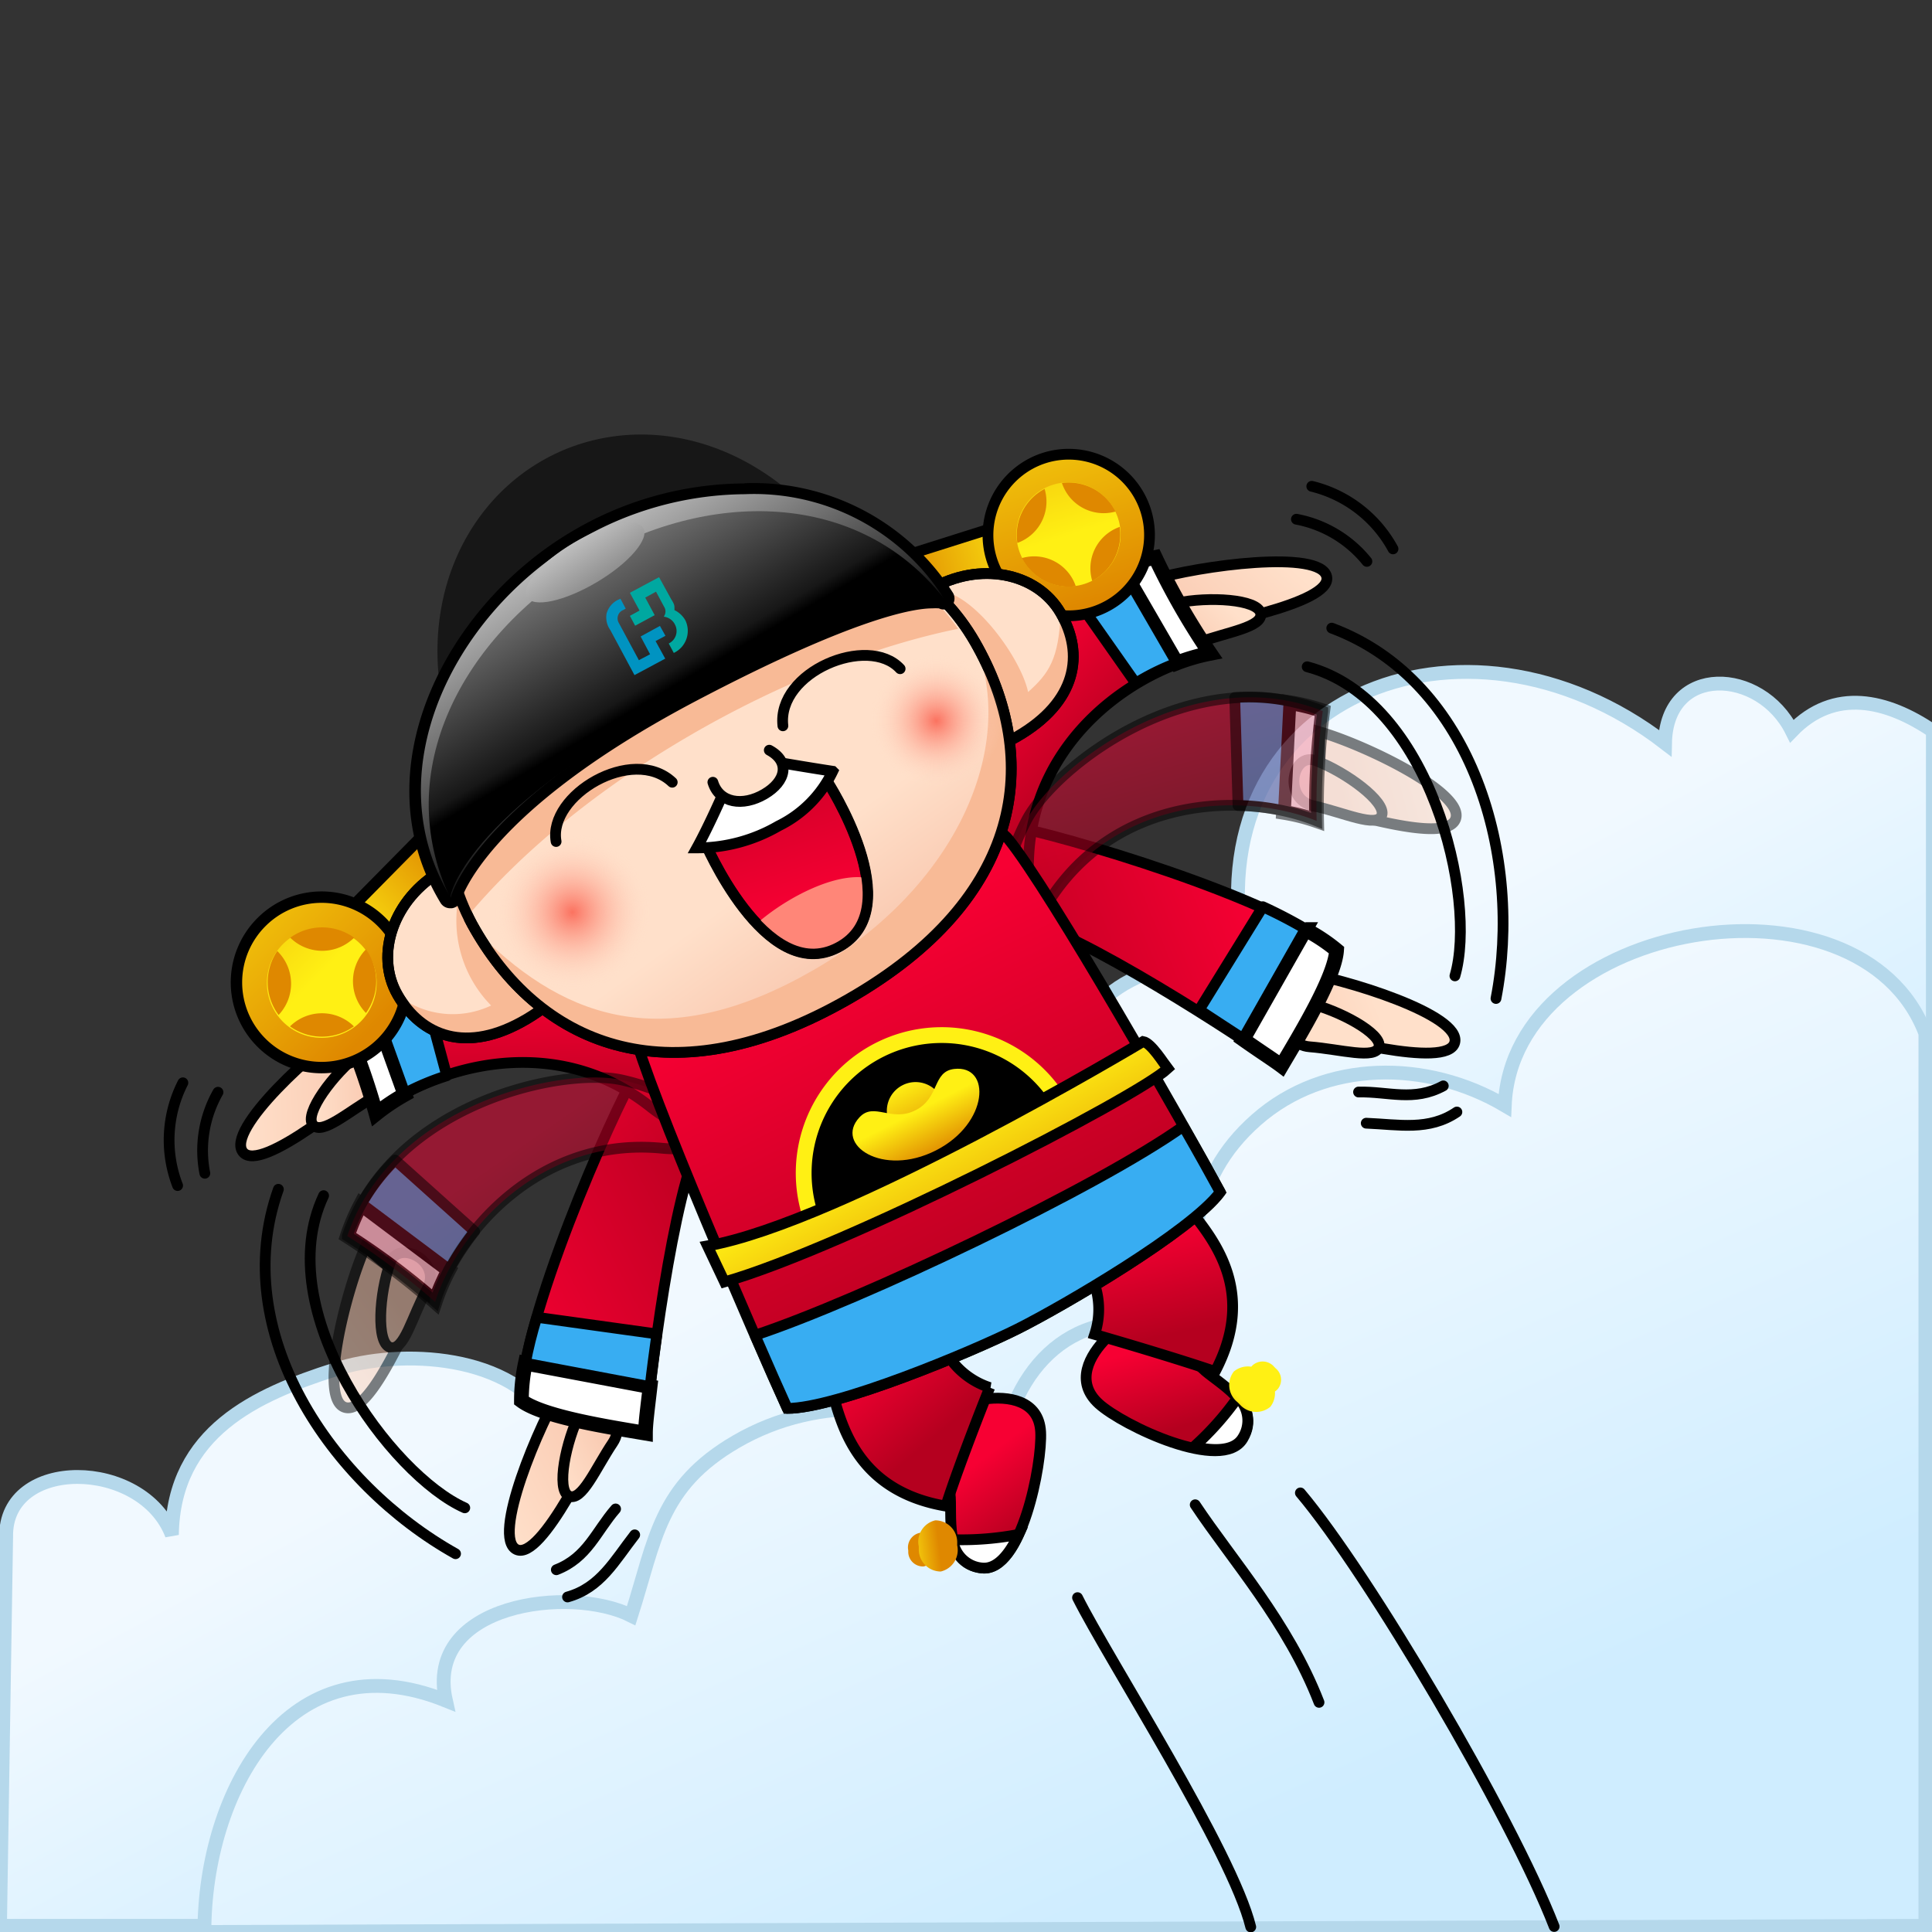 <svg id="圖層_1" data-name="圖層 1" xmlns="http://www.w3.org/2000/svg" xmlns:xlink="http://www.w3.org/1999/xlink" viewBox="0 0 88 88"><rect x="0" y="0" width="88" height="88" fill="#333333" stroke="none"/><defs><style>.cls-1,.cls-2{stroke:#b5d8eb;stroke-width:0.63px;}.cls-1,.cls-12,.cls-13,.cls-14,.cls-15,.cls-16,.cls-17,.cls-18,.cls-19,.cls-2,.cls-21,.cls-22,.cls-23,.cls-24,.cls-25,.cls-26,.cls-27,.cls-28,.cls-29,.cls-3,.cls-30,.cls-31,.cls-32,.cls-33,.cls-34,.cls-36,.cls-37,.cls-4,.cls-43,.cls-44,.cls-5,.cls-50,.cls-52,.cls-58,.cls-60,.cls-64,.cls-8,.cls-9{stroke-linecap:round;}.cls-1{fill:url(#linear-gradient);}.cls-2{fill:url(#linear-gradient-2);}.cls-12,.cls-13,.cls-14,.cls-15,.cls-16,.cls-17,.cls-18,.cls-19,.cls-21,.cls-22,.cls-23,.cls-24,.cls-25,.cls-26,.cls-27,.cls-28,.cls-29,.cls-3,.cls-30,.cls-31,.cls-32,.cls-33,.cls-34,.cls-36,.cls-37,.cls-4,.cls-43,.cls-44,.cls-5,.cls-50,.cls-52,.cls-58,.cls-60,.cls-64,.cls-8,.cls-9{stroke:#000;}.cls-12,.cls-13,.cls-14,.cls-15,.cls-16,.cls-17,.cls-19,.cls-21,.cls-22,.cls-23,.cls-24,.cls-25,.cls-26,.cls-27,.cls-28,.cls-29,.cls-3,.cls-30,.cls-31,.cls-32,.cls-33,.cls-34,.cls-36,.cls-37,.cls-4,.cls-5,.cls-50,.cls-52,.cls-58,.cls-64,.cls-8,.cls-9{stroke-width:0.49px;}.cls-3{fill:url(#linear-gradient-3);}.cls-4{fill:url(#linear-gradient-4);}.cls-18,.cls-5{fill:#fff;}.cls-6{fill:url(#linear-gradient-5);}.cls-7{fill:url(#linear-gradient-6);}.cls-8{fill:url(#linear-gradient-7);}.cls-9{fill:url(#linear-gradient-8);}.cls-10{fill:url(#linear-gradient-9);}.cls-11{fill:url(#linear-gradient-10);}.cls-12{fill:url(#linear-gradient-11);}.cls-13{fill:url(#linear-gradient-12);}.cls-14{fill:url(#linear-gradient-13);}.cls-15{fill:url(#linear-gradient-14);}.cls-16{fill:url(#linear-gradient-15);}.cls-17{fill:url(#linear-gradient-16);}.cls-18{stroke-width:0.67px;}.cls-19{fill:#38adf2;stroke-linejoin:round;}.cls-20,.cls-23,.cls-33{opacity:0.5;}.cls-21{fill:url(#linear-gradient-17);}.cls-22{fill:url(#linear-gradient-18);}.cls-23{fill:url(#linear-gradient-19);}.cls-24,.cls-60{fill:none;}.cls-25{fill:url(#linear-gradient-20);}.cls-26{fill:url(#linear-gradient-21);}.cls-27{fill:url(#linear-gradient-22);}.cls-28{fill:url(#linear-gradient-23);}.cls-29{fill:url(#linear-gradient-24);}.cls-30{fill:url(#linear-gradient-25);}.cls-31{fill:url(#linear-gradient-26);}.cls-32{fill:url(#linear-gradient-27);}.cls-33{fill:url(#linear-gradient-28);}.cls-34{fill:url(#linear-gradient-29);}.cls-35{stroke:#fff014;stroke-miterlimit:10;stroke-width:0.72px;}.cls-36{fill:url(#linear-gradient-30);}.cls-37{fill:url(#linear-gradient-31);}.cls-38{fill:url(#linear-gradient-32);}.cls-39{fill:url(#linear-gradient-33);}.cls-40{fill:url(#linear-gradient-34);}.cls-41{fill:url(#linear-gradient-35);}.cls-42{fill:url(#linear-gradient-36);}.cls-43,.cls-44{stroke-width:0.52px;}.cls-43{fill:url(#linear-gradient-37);}.cls-44{fill:url(#linear-gradient-38);}.cls-45{fill:url(#linear-gradient-39);}.cls-46{fill:url(#linear-gradient-40);}.cls-47{fill:url(#linear-gradient-41);}.cls-48{fill:url(#linear-gradient-42);}.cls-49{fill:url(#linear-gradient-43);}.cls-50{fill:#ffe0ca;}.cls-51{fill:#f8ba96;}.cls-52{fill:url(#linear-gradient-44);}.cls-53{fill:url(#radial-gradient);}.cls-54{fill:#171717;}.cls-55{fill:url(#linear-gradient-45);}.cls-56{fill:url(#linear-gradient-46);}.cls-57{fill:url(#linear-gradient-47);}.cls-58{fill:url(#linear-gradient-48);}.cls-59{fill:#ff8678;}.cls-60{stroke-width:0.46px;}.cls-61{fill:url(#radial-gradient-2);}.cls-62{fill:#00a8a0;}.cls-63{fill:#0093c1;}.cls-64{fill:url(#linear-gradient-49);}.cls-65{fill:url(#linear-gradient-50);}.cls-66{fill:url(#linear-gradient-51);}</style><linearGradient id="linear-gradient" x1="40.76" y1="54.46" x2="51.12" y2="73.77" gradientUnits="userSpaceOnUse"><stop offset="0" stop-color="#f1f9ff"/><stop offset="1" stop-color="#cfedff"/></linearGradient><linearGradient id="linear-gradient-2" x1="43.76" y1="56.82" x2="55.89" y2="84.18" xlink:href="#linear-gradient"/><linearGradient id="linear-gradient-3" x1="165.42" y1="177.44" x2="165.53" y2="181.34" gradientTransform="translate(-151.96 -69.33) rotate(-14.42)" gradientUnits="userSpaceOnUse"><stop offset="0" stop-color="#f70033"/><stop offset="1" stop-color="#b5001f"/></linearGradient><linearGradient id="linear-gradient-4" x1="-780.63" y1="171.75" x2="-780.48" y2="176.79" gradientTransform="matrix(-0.97, 0.25, 0.25, 0.97, -746.77, 84.16)" xlink:href="#linear-gradient-3"/><linearGradient id="linear-gradient-5" x1="-697.39" y1="-163.38" x2="-697.39" y2="-161.66" gradientTransform="matrix(0.48, 0.46, -0.48, 0.5, 314.87, 466.78)" gradientUnits="userSpaceOnUse"><stop offset="0" stop-color="#fff014"/><stop offset="1" stop-color="#df8800"/></linearGradient><linearGradient id="linear-gradient-6" x1="-541.07" y1="136.07" x2="-541.07" y2="137.8" gradientTransform="matrix(0.72, 0.69, -0.69, 0.72, 541.45, 340.5)" xlink:href="#linear-gradient-5"/><linearGradient id="linear-gradient-7" x1="-866.86" y1="399.23" x2="-866.75" y2="403.13" gradientTransform="matrix(-0.78, 0.62, 0.62, 0.78, -882.45, 295.14)" xlink:href="#linear-gradient-3"/><linearGradient id="linear-gradient-8" x1="252.32" y1="393.88" x2="252.47" y2="398.92" gradientTransform="matrix(0.78, -0.62, 0.62, 0.78, -403.12, -87.95)" xlink:href="#linear-gradient-3"/><linearGradient id="linear-gradient-9" x1="-1224.23" y1="1282.63" x2="-1224.23" y2="1284.36" gradientTransform="matrix(0.08, 0.66, 0.68, -0.08, -735.06, 990.6)" xlink:href="#linear-gradient-5"/><linearGradient id="linear-gradient-10" x1="-892.56" y1="1131.68" x2="-892.56" y2="1133.4" gradientTransform="matrix(0.12, 0.99, 0.99, -0.12, -971.55, 1095.4)" xlink:href="#linear-gradient-5"/><linearGradient id="linear-gradient-11" x1="549.91" y1="275.41" x2="557" y2="275.41" gradientTransform="translate(-592.83 75.24) rotate(-27.27)" gradientUnits="userSpaceOnUse"><stop offset="0" stop-color="#ffe0ca"/><stop offset="1" stop-color="#f8c4ab"/></linearGradient><linearGradient id="linear-gradient-12" x1="553.17" y1="275.64" x2="556.74" y2="275.64" xlink:href="#linear-gradient-11"/><linearGradient id="linear-gradient-13" x1="553.31" y1="268.71" x2="567.28" y2="268.71" gradientTransform="translate(-592.83 75.24) rotate(-27.27)" xlink:href="#linear-gradient-3"/><linearGradient id="linear-gradient-14" x1="326.36" y1="1.45" x2="333.45" y2="1.45" gradientTransform="translate(-315.35 59.84) rotate(-2.06)" xlink:href="#linear-gradient-11"/><linearGradient id="linear-gradient-15" x1="329.62" y1="1.68" x2="333.19" y2="1.68" gradientTransform="translate(-315.35 59.84) rotate(-2.06)" xlink:href="#linear-gradient-11"/><linearGradient id="linear-gradient-16" x1="339.16" y1="-2.75" x2="339.16" y2="3.66" gradientTransform="translate(-315.35 59.84) rotate(-2.06)" xlink:href="#linear-gradient-3"/><linearGradient id="linear-gradient-17" x1="589.78" y1="328.93" x2="595.83" y2="328.93" gradientTransform="matrix(0.82, -0.57, 0.57, 0.82, -657.58, 131.23)" xlink:href="#linear-gradient-11"/><linearGradient id="linear-gradient-18" x1="593.04" y1="328.89" x2="596.62" y2="328.89" gradientTransform="matrix(0.82, -0.57, 0.57, 0.82, -657.58, 131.23)" xlink:href="#linear-gradient-11"/><linearGradient id="linear-gradient-19" x1="602.58" y1="324.46" x2="602.58" y2="330.87" gradientTransform="matrix(0.82, -0.57, 0.57, 0.82, -657.58, 131.23)" xlink:href="#linear-gradient-3"/><linearGradient id="linear-gradient-20" x1="-445.39" y1="231.06" x2="-438.31" y2="231.06" gradientTransform="matrix(-0.92, 0.38, 0.38, 0.92, -434.82, 2.57)" xlink:href="#linear-gradient-11"/><linearGradient id="linear-gradient-21" x1="-442.14" y1="231.29" x2="-438.56" y2="231.29" gradientTransform="matrix(-0.92, 0.38, 0.38, 0.92, -434.82, 2.57)" xlink:href="#linear-gradient-11"/><linearGradient id="linear-gradient-22" x1="-442" y1="224.35" x2="-428.03" y2="224.35" gradientTransform="matrix(-0.92, 0.38, 0.38, 0.92, -434.82, 2.57)" xlink:href="#linear-gradient-3"/><linearGradient id="linear-gradient-23" x1="-591.39" y1="386.02" x2="-584.31" y2="386.02" gradientTransform="matrix(-0.67, 0.74, 0.74, 0.67, -624.87, 203.17)" xlink:href="#linear-gradient-11"/><linearGradient id="linear-gradient-24" x1="-588.14" y1="386.25" x2="-584.56" y2="386.25" gradientTransform="matrix(-0.67, 0.74, 0.74, 0.67, -624.87, 203.17)" xlink:href="#linear-gradient-11"/><linearGradient id="linear-gradient-25" x1="-578.6" y1="381.82" x2="-578.6" y2="388.23" gradientTransform="matrix(-0.67, 0.74, 0.74, 0.67, -624.87, 203.17)" xlink:href="#linear-gradient-3"/><linearGradient id="linear-gradient-26" x1="-390.55" y1="151.06" x2="-384.49" y2="151.06" gradientTransform="matrix(-0.97, 0.26, 0.26, 0.97, -350.5, -11.27)" xlink:href="#linear-gradient-11"/><linearGradient id="linear-gradient-27" x1="-387.29" y1="151.03" x2="-383.71" y2="151.03" gradientTransform="matrix(-0.97, 0.26, 0.26, 0.97, -350.5, -11.27)" xlink:href="#linear-gradient-11"/><linearGradient id="linear-gradient-28" x1="-377.75" y1="146.6" x2="-377.75" y2="153.01" gradientTransform="matrix(-0.97, 0.26, 0.26, 0.97, -350.5, -11.27)" xlink:href="#linear-gradient-3"/><linearGradient id="linear-gradient-29" x1="278.15" y1="253.29" x2="278.15" y2="272" gradientTransform="translate(-324.19 -58.98) rotate(-26.53)" xlink:href="#linear-gradient-3"/><linearGradient id="linear-gradient-30" x1="-1617.23" y1="776.22" x2="-1610.79" y2="776.22" gradientTransform="matrix(-1, 0, 0, 1, -1569.82, -750.84)" xlink:href="#linear-gradient-5"/><linearGradient id="linear-gradient-31" x1="-1618.81" y1="768.82" x2="-1618.81" y2="781.97" gradientTransform="matrix(-0.95, 0.3, 0.3, 0.95, -1728.81, -227.85)" xlink:href="#linear-gradient-5"/><linearGradient id="linear-gradient-32" x1="-1618.81" y1="778.72" x2="-1618.81" y2="767.85" gradientTransform="matrix(-0.95, 0.3, 0.3, 0.95, -1728.81, -227.85)" xlink:href="#linear-gradient-5"/><linearGradient id="linear-gradient-33" x1="-1620.18" y1="769.28" x2="-1620.18" y2="774.25" gradientTransform="matrix(-0.95, 0.3, 0.3, 0.95, -1728.81, -227.85)" xlink:href="#linear-gradient-5"/><linearGradient id="linear-gradient-34" x1="-1617.43" y1="769.28" x2="-1617.43" y2="774.25" gradientTransform="matrix(-0.95, 0.3, 0.3, 0.95, -1728.81, -227.85)" xlink:href="#linear-gradient-5"/><linearGradient id="linear-gradient-35" x1="-1620.18" y1="769.28" x2="-1620.18" y2="774.25" gradientTransform="matrix(-0.95, 0.3, 0.3, 0.95, -1728.81, -227.85)" xlink:href="#linear-gradient-5"/><linearGradient id="linear-gradient-36" x1="-1617.43" y1="769.28" x2="-1617.43" y2="774.25" gradientTransform="matrix(-0.95, 0.3, 0.3, 0.95, -1728.81, -227.85)" xlink:href="#linear-gradient-5"/><linearGradient id="linear-gradient-37" x1="-838.73" y1="1064.02" x2="-831.95" y2="1064.02" gradientTransform="matrix(1, 0, 0, 1, 853.7, -1022.63)" xlink:href="#linear-gradient-5"/><linearGradient id="linear-gradient-38" x1="-840.4" y1="1056.22" x2="-840.4" y2="1070.08" gradientTransform="matrix(0.7, -0.71, 0.71, 0.7, -152.51, -1300.92)" xlink:href="#linear-gradient-5"/><linearGradient id="linear-gradient-39" x1="-840.4" y1="1066.66" x2="-840.4" y2="1055.19" gradientTransform="matrix(0.7, -0.71, 0.71, 0.7, -152.51, -1300.92)" xlink:href="#linear-gradient-5"/><linearGradient id="linear-gradient-40" x1="-841.85" y1="1056.7" x2="-841.85" y2="1061.94" gradientTransform="matrix(0.7, -0.71, 0.71, 0.7, -152.51, -1300.92)" xlink:href="#linear-gradient-5"/><linearGradient id="linear-gradient-41" x1="-838.95" y1="1056.7" x2="-838.95" y2="1061.94" gradientTransform="matrix(0.7, -0.71, 0.71, 0.7, -152.51, -1300.92)" xlink:href="#linear-gradient-5"/><linearGradient id="linear-gradient-42" x1="-841.85" y1="1056.69" x2="-841.85" y2="1061.94" gradientTransform="matrix(0.7, -0.71, 0.71, 0.7, -152.51, -1300.92)" xlink:href="#linear-gradient-5"/><linearGradient id="linear-gradient-43" x1="-838.95" y1="1056.7" x2="-838.95" y2="1061.94" gradientTransform="matrix(0.7, -0.71, 0.71, 0.7, -152.51, -1300.92)" xlink:href="#linear-gradient-5"/><linearGradient id="linear-gradient-44" x1="214.31" y1="317.29" x2="215.58" y2="323.89" gradientTransform="translate(-292.08 -158.69) rotate(-24.81)" xlink:href="#linear-gradient-11"/><radialGradient id="radial-gradient" cx="204.77" cy="315.26" r="3.55" gradientTransform="translate(-292.08 -158.69) rotate(-24.81)" gradientUnits="userSpaceOnUse"><stop offset="0" stop-color="#fb7260"/><stop offset="1" stop-color="#ffe0ca" stop-opacity="0"/></radialGradient><linearGradient id="linear-gradient-45" x1="146.65" y1="219.06" x2="150.9" y2="234.28" gradientTransform="translate(-178.72 -148.16) rotate(-16.31)" gradientUnits="userSpaceOnUse"><stop offset="0" stop-color="#fff"/><stop offset="0.96" stop-color="#171717"/><stop offset="1"/></linearGradient><linearGradient id="linear-gradient-46" x1="145.98" y1="214.71" x2="150.1" y2="231.12" xlink:href="#linear-gradient-45"/><linearGradient id="linear-gradient-47" x1="-54.3" y1="415.7" x2="-53.75" y2="426.44" gradientTransform="translate(-141.39 -362.68) rotate(-30.75)" xlink:href="#linear-gradient-45"/><linearGradient id="linear-gradient-48" x1="126.12" y1="224.26" x2="125.39" y2="214.29" gradientTransform="translate(-140 -145.86) rotate(-13.98)" xlink:href="#linear-gradient-3"/><radialGradient id="radial-gradient-2" cx="223.47" cy="314.3" r="3" xlink:href="#radial-gradient"/><linearGradient id="linear-gradient-49" x1="233.14" y1="352.26" x2="233.14" y2="359.84" gradientTransform="translate(-325.53 -156.65) rotate(-26.98)" xlink:href="#linear-gradient-5"/><linearGradient id="linear-gradient-50" x1="233.24" y1="349.94" x2="233.24" y2="352.96" gradientTransform="translate(-325.53 -156.65) rotate(-26.98)" xlink:href="#linear-gradient-5"/><linearGradient id="linear-gradient-51" x1="233.24" y1="351.33" x2="233.24" y2="353.57" gradientTransform="translate(-325.53 -156.65) rotate(-26.98)" xlink:href="#linear-gradient-5"/></defs><title>money20</title><path class="cls-1" d="M.28,70c-.07-3.66,6.21-3.58,7.55-.09.07-4.71,3.86-6.39,7.4-7.52,3.07-1,8.16-.7,9.89,2.43.11-2.57,1.56-5.65,4.45-5.58,1.09-4.53.73-7.82,6-10.08,4.43-1.92,8.72-.86,13.22-.36.34-4.14,4.19-5.19,7.91-5.07-2.45-12,10-16.92,19.14-9.88.07-3.62,4.35-3.43,5.78-.55,1.93-2,4.33-1.42,6.42,0V87.72H0Z"/><path class="cls-2" d="M9.31,88c0-6.34,3.82-13.44,11-10.54-1-4.44,5.68-5.26,8.44-3.87,1.11-3.47,1.27-5.89,4.79-7.93,3.83-2.22,8.3-1.75,12.14,0,.8-4,4-6.67,8.4-4.8.23-3.81,0-7.08,3.14-9.85s7.8-2.74,11.32-.66c.35-8.44,16.19-11.11,19.16-3.28V87.72Z"/><path class="cls-3" d="M50.41,60.94c-.79.79-1.46,2-.36,3s5.64,3.15,6.56,1.59-1.2-2.56-1.84-3.2S50.9,60.45,50.41,60.94Z"/><path class="cls-4" d="M54.23,55.14c1.1,1.39,3,3.75,1.12,7.33-2.14-.73-5.49-1.69-5.49-1.69a3.6,3.6,0,0,0-1-3.81C48.21,56.31,53,53.54,54.23,55.14Z"/><path class="cls-5" d="M54.38,65.9c1,.22,1.88.18,2.23-.42a1.45,1.45,0,0,0-.23-1.83A13.27,13.27,0,0,1,54.38,65.9Z"/><path class="cls-6" d="M58.15,63.32a.67.67,0,0,1-.95-.06l-.06-.06a.69.69,0,0,1-.1-1h0a.69.69,0,0,1,1,.06l.07.07a.67.67,0,0,1,.09.94Z"/><path class="cls-7" d="M57.86,64.08a1,1,0,0,1-1.4-.12l-.09-.09a1,1,0,0,1-.17-1.4h0a1,1,0,0,1,1.4.12l.1.09a1,1,0,0,1,.16,1.4Z"/><path class="cls-8" d="M44.82,63.73c1.11-.16,2.5.05,2.58,1.49s-.87,6.4-2.67,6.2-1.33-2.5-1.46-3.4S44.13,63.83,44.82,63.73Z"/><path class="cls-9" d="M37.89,63.3c.45,1.71,1.21,4.62,5.19,5.3.69-2.15,2-5.4,2-5.4a3.59,3.59,0,0,1-2.46-3.08C42.44,59.19,37.37,61.34,37.89,63.3Z"/><path class="cls-5" d="M46.4,69.89c-.43.93-1,1.6-1.67,1.53a1.46,1.46,0,0,1-1.33-1.29A13.86,13.86,0,0,0,46.4,69.89Z"/><path class="cls-10" d="M42.07,71.35a.68.68,0,0,0,.52-.8v-.08a.68.68,0,0,0-.7-.65h0a.68.68,0,0,0-.52.8l0,.09a.67.67,0,0,0,.69.64Z"/><path class="cls-11" d="M42.85,71.58a1,1,0,0,0,.75-1.19l0-.14a1,1,0,0,0-1-1h0a1,1,0,0,0-.75,1.19v.14a1,1,0,0,0,1,1Z"/><path class="cls-12" d="M25.73,62.94c-1.22,2-3.35,7.11-2.2,7.64s3.58-4.72,4.21-5.92S26.55,61.6,25.73,62.94Z"/><path class="cls-13" d="M26.44,64.32c-.67,1.33-1.12,3.54-.53,3.82s1.22-1.26,2-2.42S27,63.29,26.44,64.32Z"/><path class="cls-14" d="M29,48.81c-1.13,1.91-5.33,11.41-5.24,15,1,.74,4,1.2,5.65,1.48.12-2,1.25-11.17,2.57-13.48S30.34,46.53,29,48.81Z"/><path class="cls-15" d="M16.31,46.48c-2,1.28-6.06,5-5.24,6s5.24-2.75,6.33-3.57S17.62,45.61,16.31,46.48Z"/><path class="cls-16" d="M16.36,48c-1.18.92-2.52,2.72-2.11,3.23s1.65-.63,2.88-1.32S17.28,47.32,16.36,48Z"/><path class="cls-17" d="M29.78,46.82c-2-2-9.4-4.84-14.38-.87a32.41,32.41,0,0,1,1.73,4.73c2.6-2.1,8.11-3.75,12.49-.27C32.44,52.64,32.66,49.8,29.78,46.82Z"/><path class="cls-18" d="M23.75,63.8c1,.74,4,1.2,5.65,1.48,0-.42.1-1.17.21-2.12l-5.68-1.07A8.22,8.22,0,0,0,23.75,63.8Z"/><path class="cls-19" d="M23.93,62.09l5.68,1.07c.08-.71.19-1.53.31-2.4L24.45,60C24.23,60.71,24.05,61.44,23.93,62.09Z"/><path class="cls-18" d="M15.4,46a32.41,32.41,0,0,1,1.73,4.73,9.63,9.63,0,0,1,1.31-.88l-1.7-4.73A9.36,9.36,0,0,0,15.4,46Z"/><path class="cls-19" d="M16.74,45.07l1.7,4.73A11.46,11.46,0,0,1,20.35,49l-1.28-4.76A9.38,9.38,0,0,0,16.74,45.07Z"/><g class="cls-20"><path class="cls-21" d="M16.64,56.79c-.94,2.14-2.13,7-.91,7.32s2.94-4.17,3.61-5.21A24.44,24.44,0,0,1,16.64,56.79Z"/><path class="cls-22" d="M17.77,57.52c-.5,1.41-.64,3.65,0,3.85s1-1.42,1.69-2.67S18.15,56.42,17.77,57.52Z"/></g><path class="cls-23" d="M28.36,49.2c-2.73-.63-10.52,1.06-12.54,7.1a32.61,32.61,0,0,1,4,3c1-3.17,4.76-7.55,10.33-7C33.75,52.63,32.4,50.13,28.36,49.2Z"/><g class="cls-20"><path class="cls-18" d="M15.82,56.3a32.61,32.61,0,0,1,4,3,9.71,9.71,0,0,1,.62-1.45l-4-3A9.34,9.34,0,0,0,15.82,56.3Z"/><path class="cls-19" d="M16.47,54.83l4,3a11.87,11.87,0,0,1,1.15-1.74L18,52.84A9,9,0,0,0,16.47,54.83Z"/></g><path class="cls-24" d="M12.68,54.17c-2.32,6.52,2.42,13.44,8.07,16.6"/><path class="cls-24" d="M14.74,54.46c-2.47,5.24,3.09,12.74,6.43,14.22"/><path class="cls-24" d="M25.34,71.5c1.42-.55,1.81-1.75,2.7-2.77"/><path class="cls-24" d="M25.85,72.74c1.5-.42,2.14-1.65,3.06-2.83"/><path class="cls-24" d="M9.93,49.75a5.36,5.36,0,0,0-.6,3.69"/><path class="cls-24" d="M8.33,49.32A5.74,5.74,0,0,0,8.09,54"/><path class="cls-25" d="M59,44.24c2.31.34,7.59,2,7.26,3.25s-5.92-.32-7.25-.61S57.39,44,59,44.24Z"/><path class="cls-26" d="M59.54,45.68c1.46.33,3.43,1.41,3.27,2s-1.75.11-3.16,0S58.42,45.41,59.54,45.68Z"/><path class="cls-27" d="M46,37.62c2.19.37,12.16,3.28,14.84,5.66-.08,1.24-1.66,3.83-2.51,5.27-1.57-1.16-9.35-6.24-12-6.72S43.42,37.18,46,37.62Z"/><path class="cls-28" d="M52.43,26.42c2.24-.67,7.74-1.4,8-.15s-5.48,2.24-6.81,2.54S50.92,26.87,52.43,26.42Z"/><path class="cls-29" d="M53.59,27.47c1.46-.31,3.7-.18,3.83.46s-1.54.86-2.87,1.35S52.46,27.71,53.59,27.47Z"/><path class="cls-30" d="M44,37c-.28-2.79,2.36-10.31,8.61-11.56a32,32,0,0,0,2.5,4.37c-3.28.63-8.09,3.78-8.26,9.38C46.75,42.72,44.43,41.07,44,37Z"/><path class="cls-18" d="M60.88,43.28c-.08,1.24-1.66,3.83-2.51,5.27-.33-.25-1-.68-1.75-1.21l2.84-5A8.08,8.08,0,0,1,60.88,43.28Z"/><path class="cls-19" d="M59.46,42.31l-2.84,5c-.6-.39-1.29-.84-2-1.31l2.9-4.7A21.52,21.52,0,0,1,59.46,42.31Z"/><path class="cls-18" d="M52.62,25.39a32,32,0,0,0,2.5,4.37,9.1,9.1,0,0,0-1.52.44l-2.52-4.35A8.58,8.58,0,0,1,52.62,25.39Z"/><path class="cls-19" d="M51.08,25.85,53.6,30.2a10.78,10.78,0,0,0-1.87.92l-2.81-4A8.83,8.83,0,0,1,51.08,25.85Z"/><g class="cls-20"><path class="cls-31" d="M60.1,33.33c2.25.66,6.69,2.85,6.19,4s-5.09-.43-6.32-.59A22,22,0,0,0,60.1,33.33Z"/><path class="cls-32" d="M59.94,34.65c1.39.53,3.2,1.87,3,2.48s-1.75-.13-3.13-.43S58.85,34.24,59.94,34.65Z"/></g><path class="cls-33" d="M46.74,37.39c1.28-2.49,7.6-7.36,13.51-5a32.6,32.6,0,0,0-.28,5c-3.09-1.26-8.84-1.23-12,3.37C45.89,43.73,44.85,41.08,46.74,37.39Z"/><g class="cls-20"><path class="cls-18" d="M60.25,32.38a32.6,32.6,0,0,0-.28,5A8.65,8.65,0,0,0,58.46,37l.25-5A8.7,8.7,0,0,1,60.25,32.38Z"/><path class="cls-19" d="M58.71,31.93l-.25,5a10.4,10.4,0,0,0-2.07-.24l-.15-4.92A9,9,0,0,1,58.71,31.93Z"/></g><path class="cls-24" d="M60.66,28.61c6.47,2.42,8.71,10.51,7.48,16.87"/><path class="cls-24" d="M59.54,30.37c5.61,1.48,7.76,10.57,6.73,14.08"/><path class="cls-24" d="M65.74,49.46c-1.34.73-2.5.25-3.86.28"/><path class="cls-24" d="M66.36,50.65c-1.28.87-2.64.57-4.13.51"/><path class="cls-24" d="M59.05,23.65a5.41,5.41,0,0,1,3.21,1.92"/><path class="cls-24" d="M59.75,22.15A5.77,5.77,0,0,1,63.45,25"/><path class="cls-34" d="M45.93,38.22c-1.62-2-8.26,1.9-9.45,2.49s-8.3,3.56-7.68,6.06c.75,3,5.67,14.34,7.06,17.38,2.24,0,8.42-2.58,10.51-3.63s7.87-4.43,9.21-6.22C54,51.37,47.87,40.61,45.93,38.22Z"/><path class="cls-35" d="M48.49,50.58l-11.2,5.7a6.28,6.28,0,0,1,11.2-5.7Z"/><rect class="cls-36" x="40.46" y="24.29" width="8.42" height="2.69" transform="translate(-5.65 14.66) rotate(-17.55)"/><path class="cls-37" d="M45.17,25.48a3.68,3.68,0,1,0,2.4-4.62A3.69,3.69,0,0,0,45.17,25.48Z"/><path class="cls-38" d="M46.42,25.08a2.37,2.37,0,1,0,1.54-3A2.36,2.36,0,0,0,46.42,25.08Z"/><path class="cls-39" d="M48.37,22v0a2.38,2.38,0,0,1,2.44,1.3A2,2,0,0,1,48.37,22Z"/><path class="cls-40" d="M46.34,24.73a2.37,2.37,0,0,1,1.24-2.46h0A2,2,0,0,1,46.34,24.73Z"/><path class="cls-41" d="M51,24a2.38,2.38,0,0,1-1.25,2.46h0A2,2,0,0,1,51,24Z"/><path class="cls-42" d="M46.55,25.42A2,2,0,0,1,49,26.7v0A2.39,2.39,0,0,1,46.55,25.42Z"/><rect class="cls-43" x="13.35" y="40.15" width="8.87" height="2.84" transform="translate(-24.3 25.03) rotate(-45.38)"/><path class="cls-44" d="M17.39,42a3.88,3.88,0,1,1-5.48,0A3.87,3.87,0,0,1,17.39,42Z"/><path class="cls-45" d="M16.42,43a2.5,2.5,0,1,1-3.53,0A2.5,2.5,0,0,1,16.42,43Z"/><path class="cls-46" d="M12.63,43.32h0a2.51,2.51,0,0,0,.06,2.91A2.07,2.07,0,0,0,12.63,43.32Z"/><path class="cls-47" d="M16.13,42.71a2.49,2.49,0,0,0-2.91,0h0A2.07,2.07,0,0,0,16.13,42.71Z"/><path class="cls-48" d="M13.21,46.75a2.49,2.49,0,0,0,2.91,0h0A2.07,2.07,0,0,0,13.21,46.75Z"/><path class="cls-49" d="M16.67,43.24a2.07,2.07,0,0,0,0,2.9h0A2.49,2.49,0,0,0,16.67,43.24Z"/><path class="cls-50" d="M40.42,32.46c1.07,1.86,3.13,2.69,5.89,1.1s3.08-3.78,2-5.64-3.71-2.36-5.89-1.1S39.35,30.6,40.42,32.46Z"/><path class="cls-51" d="M42.53,26.93c-1.53.28-2.65,4.6-2.11,5.53,1.07,1.86,3.13,2.69,5.89,1.1s3.08-3.78,2-5.64c-.08,2.1-.54,2.76-1.48,3.6C46.46,29.82,44.05,26.65,42.53,26.93Z"/><path class="cls-24" d="M40.42,32.46c1.07,1.86,3.13,2.69,5.89,1.1s3.08-3.78,2-5.64-3.71-2.36-5.89-1.1S39.35,30.6,40.42,32.46Z"/><path class="cls-50" d="M26,40.77c1.07,1.86.76,4-2,5.64s-4.82.77-5.89-1.09-.17-4.4,2-5.65S24.92,38.91,26,40.77Z"/><path class="cls-51" d="M20.91,40.77c.44-1.58,4.45-1.1,5.08,0,1.07,1.86.76,4-2,5.64s-4.82.77-5.89-1.09a4.08,4.08,0,0,0,4.27.48A5.52,5.52,0,0,1,20.91,40.77Z"/><path class="cls-24" d="M26,40.77c1.07,1.86.76,4-2,5.64s-4.82.77-5.89-1.09-.17-4.4,2-5.65S24.92,38.91,26,40.77Z"/><path class="cls-52" d="M21.64,42.34c3.09,5.37,9,7.75,17,3.17S47.49,34.6,44.4,29.23s-10.69-6.78-17-3.16S18.55,37,21.64,42.34Z"/><path class="cls-53" d="M29.29,40.06a3.55,3.55,0,1,1-4.71-1.73A3.54,3.54,0,0,1,29.29,40.06Z"/><path class="cls-51" d="M20.2,35.59A10.25,10.25,0,0,0,21.08,42c5.14-6.33,14.69-11.75,22.56-13.36a10,10,0,0,0-4.21-3.44Z"/><path class="cls-51" d="M21.64,42.34c3.09,5.37,9,7.75,17,3.17S47.49,34.6,44.4,29.23c2,4.88-.95,11.22-7.22,14.88C29.94,48.34,25.36,46.1,21.64,42.34Z"/><path class="cls-24" d="M21.64,42.34c3.09,5.37,9,7.75,17,3.17S47.49,34.6,44.4,29.23s-10.69-6.78-17-3.16S18.55,37,21.64,42.34Z"/><path class="cls-54" d="M24.43,21.14c-4.28,2.64-6.41,9-2.29,15.92l8.59-5.31,8.59-5.31C35.2,19.49,28.7,18.49,24.43,21.14Z"/><path class="cls-55" d="M20.54,41.12a.24.24,0,0,1-.21-.11c-3.57-5.89.2-13.16,5.74-16.51a15.42,15.42,0,0,1,7.85-2.24,10.48,10.48,0,0,1,9.29,4.88.26.26,0,0,1,0,.31.29.29,0,0,1-.18.07.33.33,0,0,1-.13,0h0a1.29,1.29,0,0,0-.39,0c-1,0-3.84.55-10.88,4.25-9.77,5.14-10.81,9.2-10.82,9.24a.27.27,0,0,1-.2.19Z"/><path d="M33.92,22.51A10.23,10.23,0,0,1,43,27.27a1.06,1.06,0,0,0-.52-.08c-1,0-3.85.53-11,4.28-10,5.28-10.95,9.41-10.95,9.41-3.43-5.67.07-12.78,5.66-16.17a15.16,15.16,0,0,1,7.72-2.2m0-.49a15.53,15.53,0,0,0-8,2.27c-5.65,3.41-9.48,10.83-5.84,16.84a.51.51,0,0,0,.43.24h.08A.5.5,0,0,0,21,41s1.08-4,10.7-9.07c7.25-3.81,9.94-4.22,10.76-4.22a2.66,2.66,0,0,1,.31,0,.41.41,0,0,0,.21.05.47.47,0,0,0,.35-.14.51.51,0,0,0,.08-.61,10.76,10.76,0,0,0-9.51-5Z"/><path class="cls-56" d="M26.65,25.62c5.59-3.38,12.47-3.31,16.35,1.65,0,0-2.33-.57-12,4.56-10,5.33-10.5,9.05-10.5,9.05C17.78,35.16,21.06,29,26.65,25.62Z"/><path class="cls-57" d="M29.3,24.05c.3.49-.65,1.6-2.12,2.47S24.29,27.7,24,27.2s.65-1.6,2.12-2.47S29,23.55,29.3,24.05Z"/><path class="cls-58" d="M37.66,35.56l-5.59,2.72s2.78,6.61,6.1,4.87S37.66,35.56,37.66,35.56Z"/><path class="cls-59" d="M38.44,43a2.69,2.69,0,0,0,1.11-3c-1.46-.3-3.7.88-5,2C35.64,43.14,37.05,43.86,38.44,43Z"/><path class="cls-60" d="M37.66,35.56l-5.59,2.72s2.78,6.61,6.1,4.87S37.66,35.56,37.66,35.56Z"/><path class="cls-5" d="M33,36l2.3-1.3s1.51.26,2.63.43a5.33,5.33,0,0,1-2.47,2.49,7.38,7.38,0,0,1-3.72,1C32.32,37.57,33,36,33,36Z"/><path class="cls-50" d="M32.47,35.63c.29.95,1.36,1.12,2.35.54s1.18-1.48.22-2"/><path class="cls-61" d="M45.37,31.57a3,3,0,1,1-4-1.46A3,3,0,0,1,45.37,31.57Z"/><path class="cls-24" d="M25.33,38.33c-.38-2.11,3.49-4.4,5.29-2.7"/><path class="cls-24" d="M41,30.46c-1.46-1.58-5.62.14-5.34,2.6"/><path class="cls-62" d="M30.24,28.09h0s0,0,0,0a.65.65,0,0,1,.51.37.63.63,0,0,1-.29.85l.23.43a1.11,1.11,0,0,0,.53-1.48,1.14,1.14,0,0,0-.5-.47,1.05,1.05,0,0,0,0-.12c0-.07,0-.15-.15-.38l-.55-1L28.69,27l.44.81-.44.24.24.45.89-.48-.43-.8.49-.27.37.69a.39.39,0,0,1,0,.42"/><path class="cls-63" d="M28.26,27.27l-.13.06h0a1,1,0,0,0-.5.61,1,1,0,0,0,.17.76l1.1,2.05L30.3,30l-.44-.8.45-.24-.25-.45-.88.48.43.81-.51.27-.91-1.69a.41.41,0,0,1,.21-.6l.1-.06Z"/><path class="cls-64" d="M52.07,47.44c.37.07.94,1,1.12,1.23C51.76,50,38.52,56.81,33,58.39c0,0-.73-1.53-.78-1.64C38.29,55.7,52.07,47.44,52.07,47.44Z"/><path class="cls-65" d="M42.87,50a1.31,1.31,0,1,1-1.76-.57A1.31,1.31,0,0,1,42.87,50Z"/><path class="cls-66" d="M43.46,48.69c-1,.12-.65,1.32-1.76,1.88s-1.89-.39-2.55.32c-1.17,1.25,1.06,2.74,3.48,1.51S45.16,48.49,43.46,48.69Z"/><path class="cls-19" d="M34.39,60.82c.62,1.43,1.14,2.61,1.47,3.33,2.24,0,8.42-2.58,10.51-3.63s7.87-4.43,9.21-6.22c-.36-.66-.95-1.73-1.68-3C50,54.08,39.2,59.23,34.39,60.82Z"/><path class="cls-24" d="M59.23,68c3.1,3.67,9.59,14.67,11.56,19.75"/><path class="cls-24" d="M54.44,68.54c1.69,2.54,4.23,5.36,5.64,9"/><path class="cls-24" d="M49.08,72.77c1.41,2.82,7.05,11.56,7.89,15"/></svg>